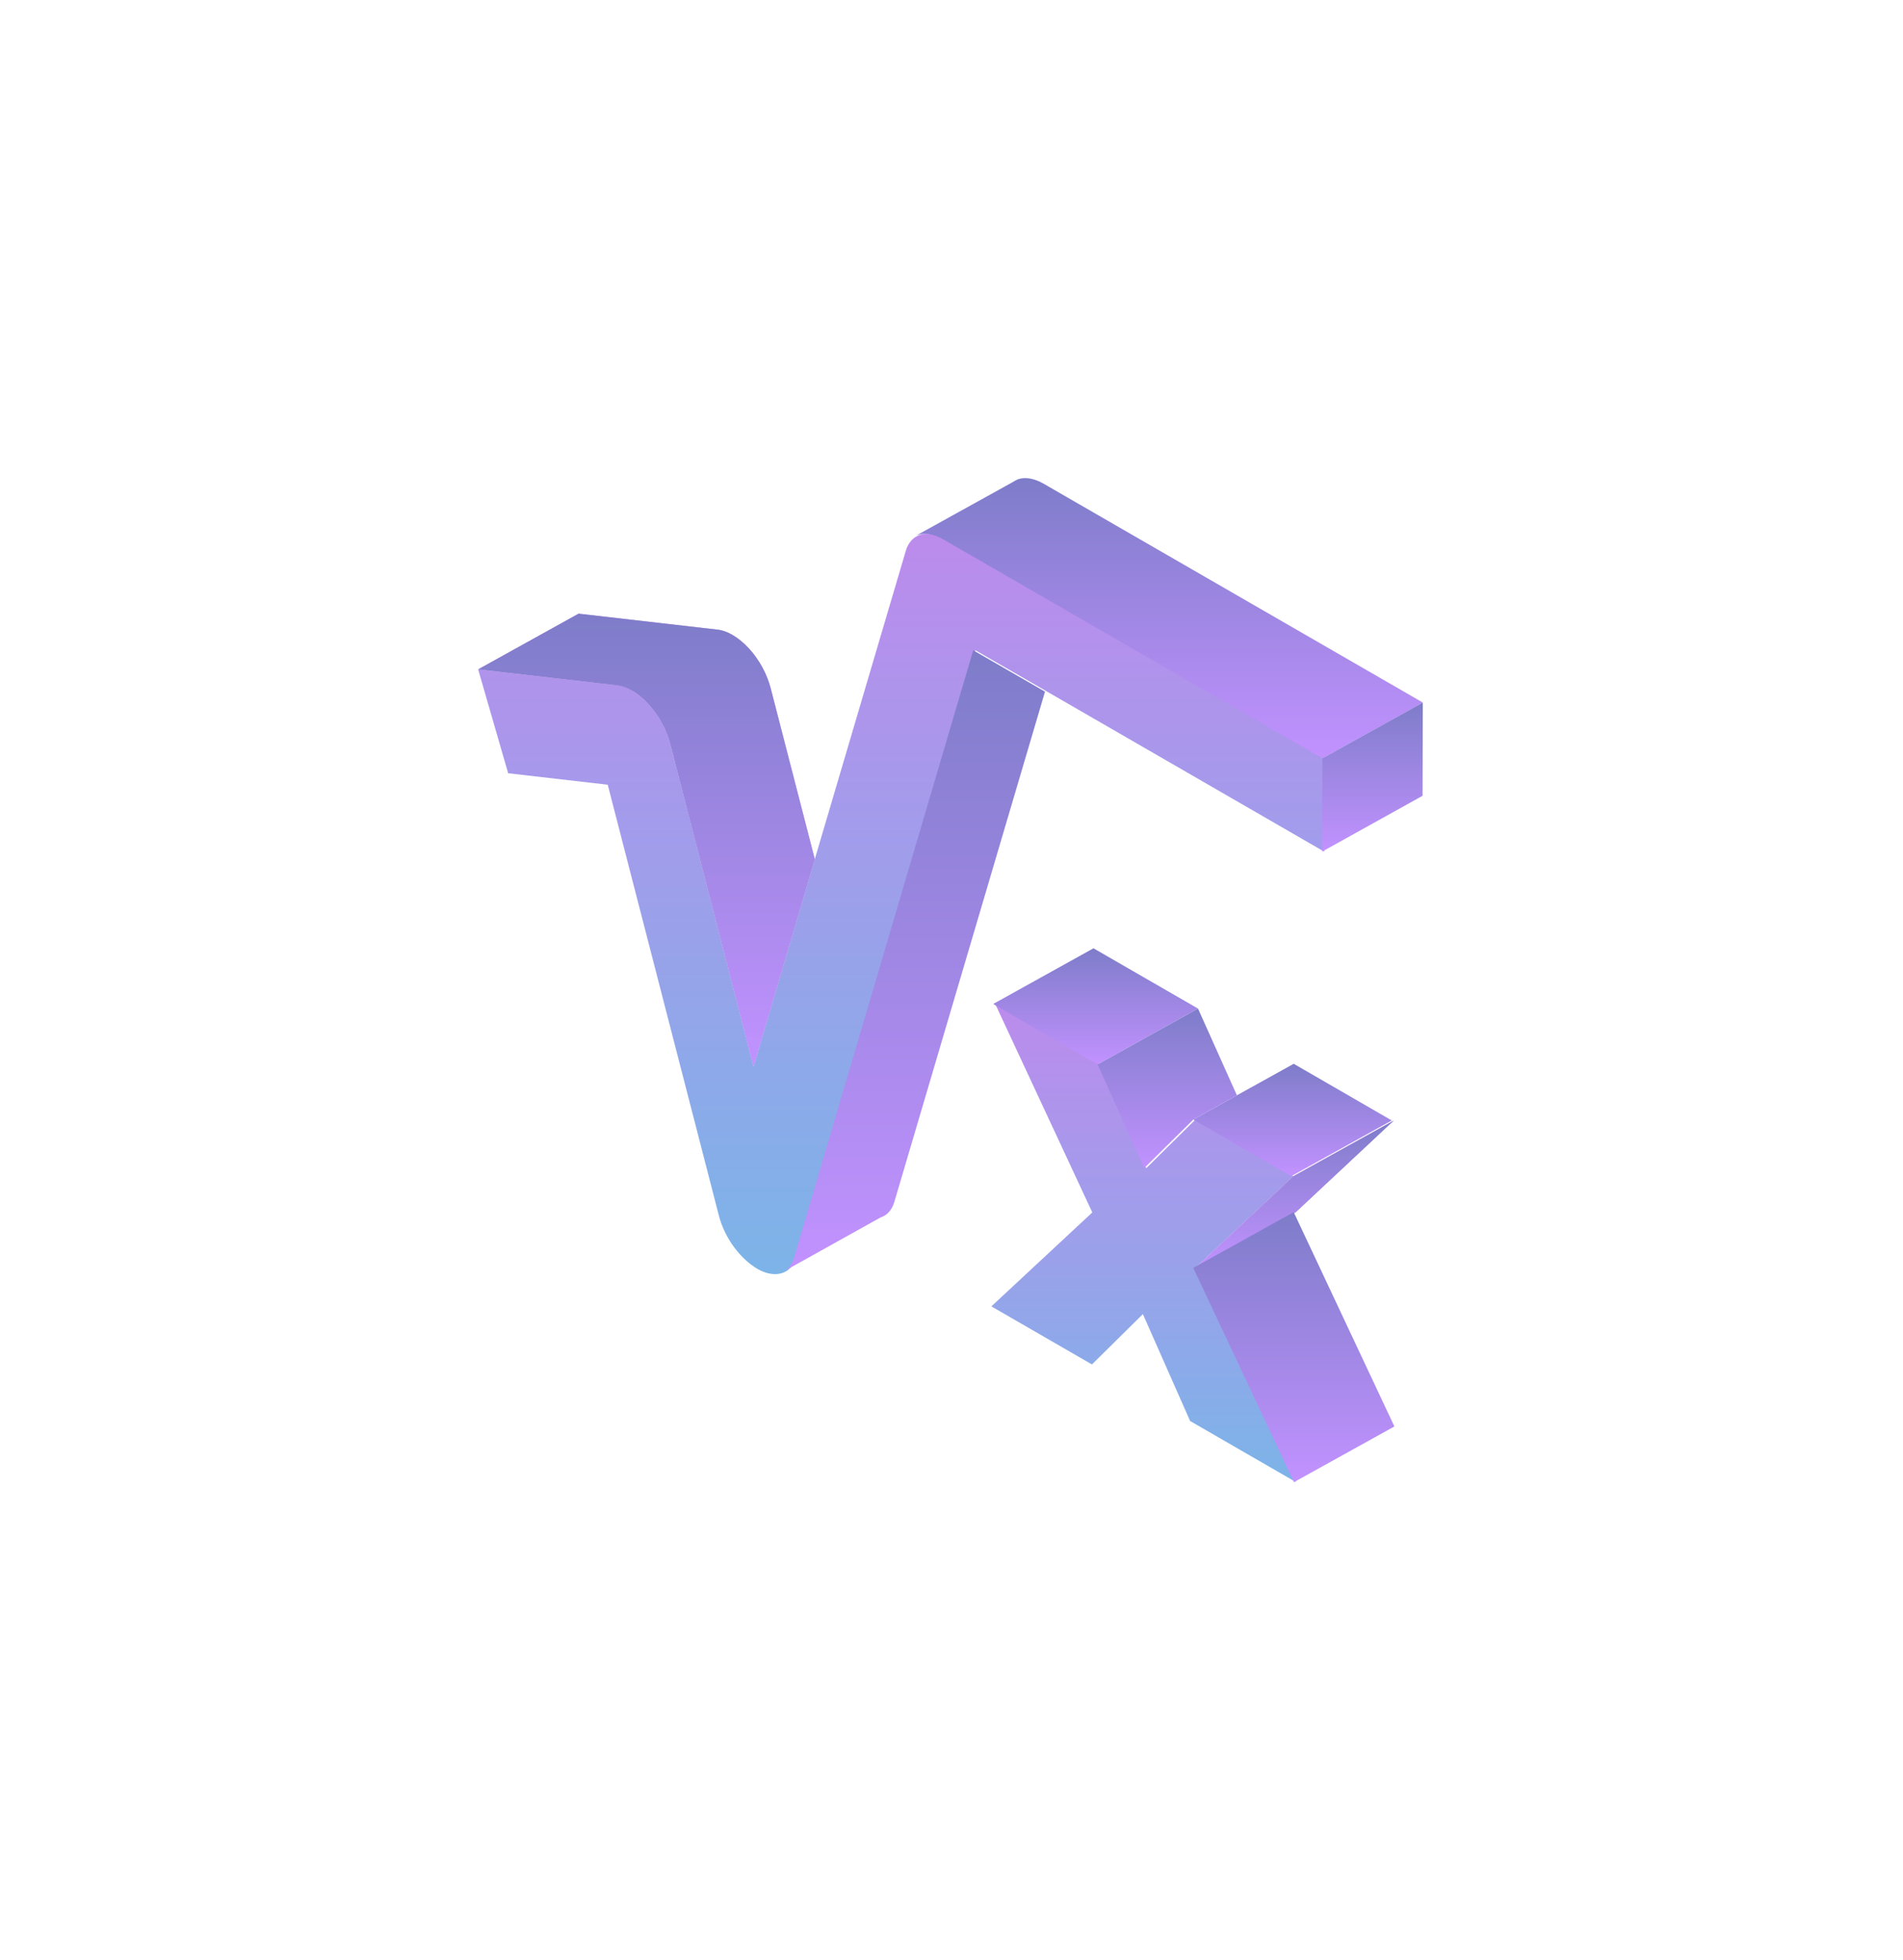 <svg width="199" height="205" viewBox="0 0 199 205" fill="none" xmlns="http://www.w3.org/2000/svg">
<g opacity="0.6" clip-path="url(#clip0)" filter="url(#filter0_d)">
<path d="M47.105 42.227C47.704 42.566 48.303 43.061 48.851 43.674C49.906 44.833 50.714 46.319 51.092 47.804L59.796 81.549L66.206 59.855L61.594 41.98C61.216 40.508 60.408 39.009 59.353 37.85C58.792 37.237 58.193 36.742 57.607 36.404C57.072 36.091 56.538 35.895 56.017 35.843L41.502 34.175L31 39.999L45.528 41.667C46.036 41.732 46.571 41.915 47.105 42.227Z" fill="#BA68C8"/>
<path d="M79.835 26.397C78.741 25.759 77.725 25.668 76.956 26.045C76.865 26.084 76.773 26.137 76.682 26.189C76.669 26.202 76.643 26.215 76.63 26.228C76.226 26.527 75.913 26.971 75.731 27.57L66.206 59.842L59.796 81.536L51.092 47.791C50.714 46.318 49.906 44.82 48.851 43.66C48.291 43.048 47.691 42.553 47.105 42.214C46.571 41.902 46.036 41.706 45.515 41.654L31 39.999L34.14 50.865L44.551 52.064L56.173 97.118C56.76 99.411 58.362 101.639 60.291 102.747C61.294 103.294 62.232 103.372 62.949 103.072C63.001 103.046 63.053 103.02 63.105 102.994C63.17 102.955 63.236 102.929 63.301 102.89C63.731 102.59 64.056 102.134 64.252 101.509L83.002 38.006L90.507 42.332L119.472 59.061L119.498 49.315L79.835 26.397Z" fill="url(#paint0_linear)"/>
<path d="M116.254 93.001L105.999 87.086L100.866 92.167L95.993 81.314L85.074 74.995L95.224 96.792L84.67 106.616L95.185 112.688L100.514 107.424L105.452 118.603L116.527 125L105.999 102.59L116.254 93.001Z" fill="url(#paint1_linear)"/>
<path d="M47.105 42.227C47.704 42.566 48.303 43.061 48.851 43.674C49.906 44.833 50.714 46.319 51.092 47.804L59.796 81.549L66.206 59.855L61.594 41.98C61.216 40.508 60.408 39.009 59.353 37.85C58.792 37.237 58.193 36.742 57.607 36.404C57.072 36.091 56.538 35.895 56.017 35.843L41.502 34.175L31 39.999L45.528 41.667C46.036 41.732 46.571 41.915 47.105 42.227Z" fill="url(#paint2_linear)"/>
<path d="M64.036 101.507C63.854 102.132 63.515 102.601 63.085 102.888L73.066 97.325C73.757 97.103 74.278 96.543 74.525 95.683L90.278 42.33L82.773 38.004L64.036 101.507Z" fill="url(#paint3_linear)"/>
<path d="M79.62 26.395L119.295 49.3L129.797 43.476L90.109 20.571C89.105 19.998 88.167 19.868 87.425 20.128H87.412L87.333 20.18C87.19 20.246 87.06 20.311 86.929 20.402L76.74 26.043C77.509 25.679 78.525 25.77 79.62 26.395Z" fill="url(#paint4_linear)"/>
<path opacity="0.2" d="M62.949 103.085L63.105 102.994C63.053 103.02 63.001 103.046 62.949 103.085Z" fill="black"/>
<path opacity="0.2" d="M76.63 26.228C76.656 26.228 76.669 26.202 76.695 26.189L76.63 26.228Z" fill="black"/>
<path d="M106.279 75.475L95.347 69.169L84.858 74.993L95.777 81.312L106.279 75.475Z" fill="url(#paint5_linear)"/>
<path d="M116.038 92.999L126.54 87.175L116.286 81.247L110.344 84.543L105.784 87.084L116.038 92.999Z" fill="url(#paint6_linear)"/>
<path d="M105.999 102.59L116.501 96.766L126.755 87.177L116.253 93.001L105.999 102.59Z" fill="#BA68C8"/>
<path d="M105.999 102.59L116.501 96.766L126.755 87.177L116.253 93.001L105.999 102.59Z" fill="url(#paint7_linear)"/>
<path d="M100.65 92.165L105.783 87.084L110.344 84.543L106.279 75.475L95.777 81.312L100.65 92.165Z" fill="url(#paint8_linear)"/>
<path d="M119.283 49.3L119.257 59.059L129.759 53.222L129.785 43.476L119.283 49.3Z" fill="url(#paint9_linear)"/>
<path d="M105.784 102.588L116.312 124.998L126.814 119.174L116.286 96.764L105.784 102.588Z" fill="url(#paint10_linear)"/>
</g>
<defs>
<filter id="filter0_d" x="0" y="0" width="199" height="205" filterUnits="userSpaceOnUse" color-interpolation-filters="sRGB">
<feFlood flood-opacity="0" result="BackgroundImageFix"/>
<feColorMatrix in="SourceAlpha" type="matrix" values="0 0 0 0 0 0 0 0 0 0 0 0 0 0 0 0 0 0 127 0"/>
<feOffset dx="19" dy="30"/>
<feGaussianBlur stdDeviation="25"/>
<feColorMatrix type="matrix" values="0 0 0 0 0.594 0 0 0 0 0.387 0 0 0 0 0.938 0 0 0 0.6 0"/>
<feBlend mode="normal" in2="BackgroundImageFix" result="effect1_dropShadow"/>
<feBlend mode="normal" in="SourceGraphic" in2="effect1_dropShadow" result="shape"/>
</filter>
<linearGradient id="paint0_linear" x1="75.249" y1="25.822" x2="75.249" y2="103.245" gradientUnits="userSpaceOnUse">
<stop stop-color="#8F3EE0"/>
<stop offset="1" stop-color="#2582D8"/>
</linearGradient>
<linearGradient id="paint1_linear" x1="100.599" y1="74.995" x2="100.599" y2="125" gradientUnits="userSpaceOnUse">
<stop stop-color="#8F3EE0"/>
<stop offset="1" stop-color="#2582D8"/>
</linearGradient>
<linearGradient id="paint2_linear" x1="48.603" y1="34.175" x2="48.603" y2="81.549" gradientUnits="userSpaceOnUse">
<stop stop-color="#2825A6"/>
<stop offset="1" stop-color="#9949FF"/>
</linearGradient>
<linearGradient id="paint3_linear" x1="76.682" y1="38.004" x2="76.682" y2="102.888" gradientUnits="userSpaceOnUse">
<stop stop-color="#2825A6"/>
<stop offset="1" stop-color="#9949FF"/>
</linearGradient>
<linearGradient id="paint4_linear" x1="103.269" y1="20" x2="103.269" y2="49.3" gradientUnits="userSpaceOnUse">
<stop stop-color="#2825A6"/>
<stop offset="1" stop-color="#9949FF"/>
</linearGradient>
<linearGradient id="paint5_linear" x1="95.568" y1="69.169" x2="95.568" y2="81.312" gradientUnits="userSpaceOnUse">
<stop stop-color="#2825A6"/>
<stop offset="1" stop-color="#9949FF"/>
</linearGradient>
<linearGradient id="paint6_linear" x1="116.162" y1="81.247" x2="116.162" y2="92.999" gradientUnits="userSpaceOnUse">
<stop stop-color="#2825A6"/>
<stop offset="1" stop-color="#9949FF"/>
</linearGradient>
<linearGradient id="paint7_linear" x1="116.377" y1="87.177" x2="116.377" y2="102.59" gradientUnits="userSpaceOnUse">
<stop stop-color="#2825A6"/>
<stop offset="1" stop-color="#9949FF"/>
</linearGradient>
<linearGradient id="paint8_linear" x1="103.06" y1="75.475" x2="103.06" y2="92.165" gradientUnits="userSpaceOnUse">
<stop stop-color="#2825A6"/>
<stop offset="1" stop-color="#9949FF"/>
</linearGradient>
<linearGradient id="paint9_linear" x1="124.521" y1="43.476" x2="124.521" y2="59.059" gradientUnits="userSpaceOnUse">
<stop stop-color="#2825A6"/>
<stop offset="1" stop-color="#9949FF"/>
</linearGradient>
<linearGradient id="paint10_linear" x1="116.299" y1="96.764" x2="116.299" y2="124.998" gradientUnits="userSpaceOnUse">
<stop stop-color="#2825A6"/>
<stop offset="1" stop-color="#9949FF"/>
</linearGradient>
<clipPath id="clip0">
<rect width="99" height="105" fill="white" transform="translate(31 20)"/>
</clipPath>
</defs>
</svg>
